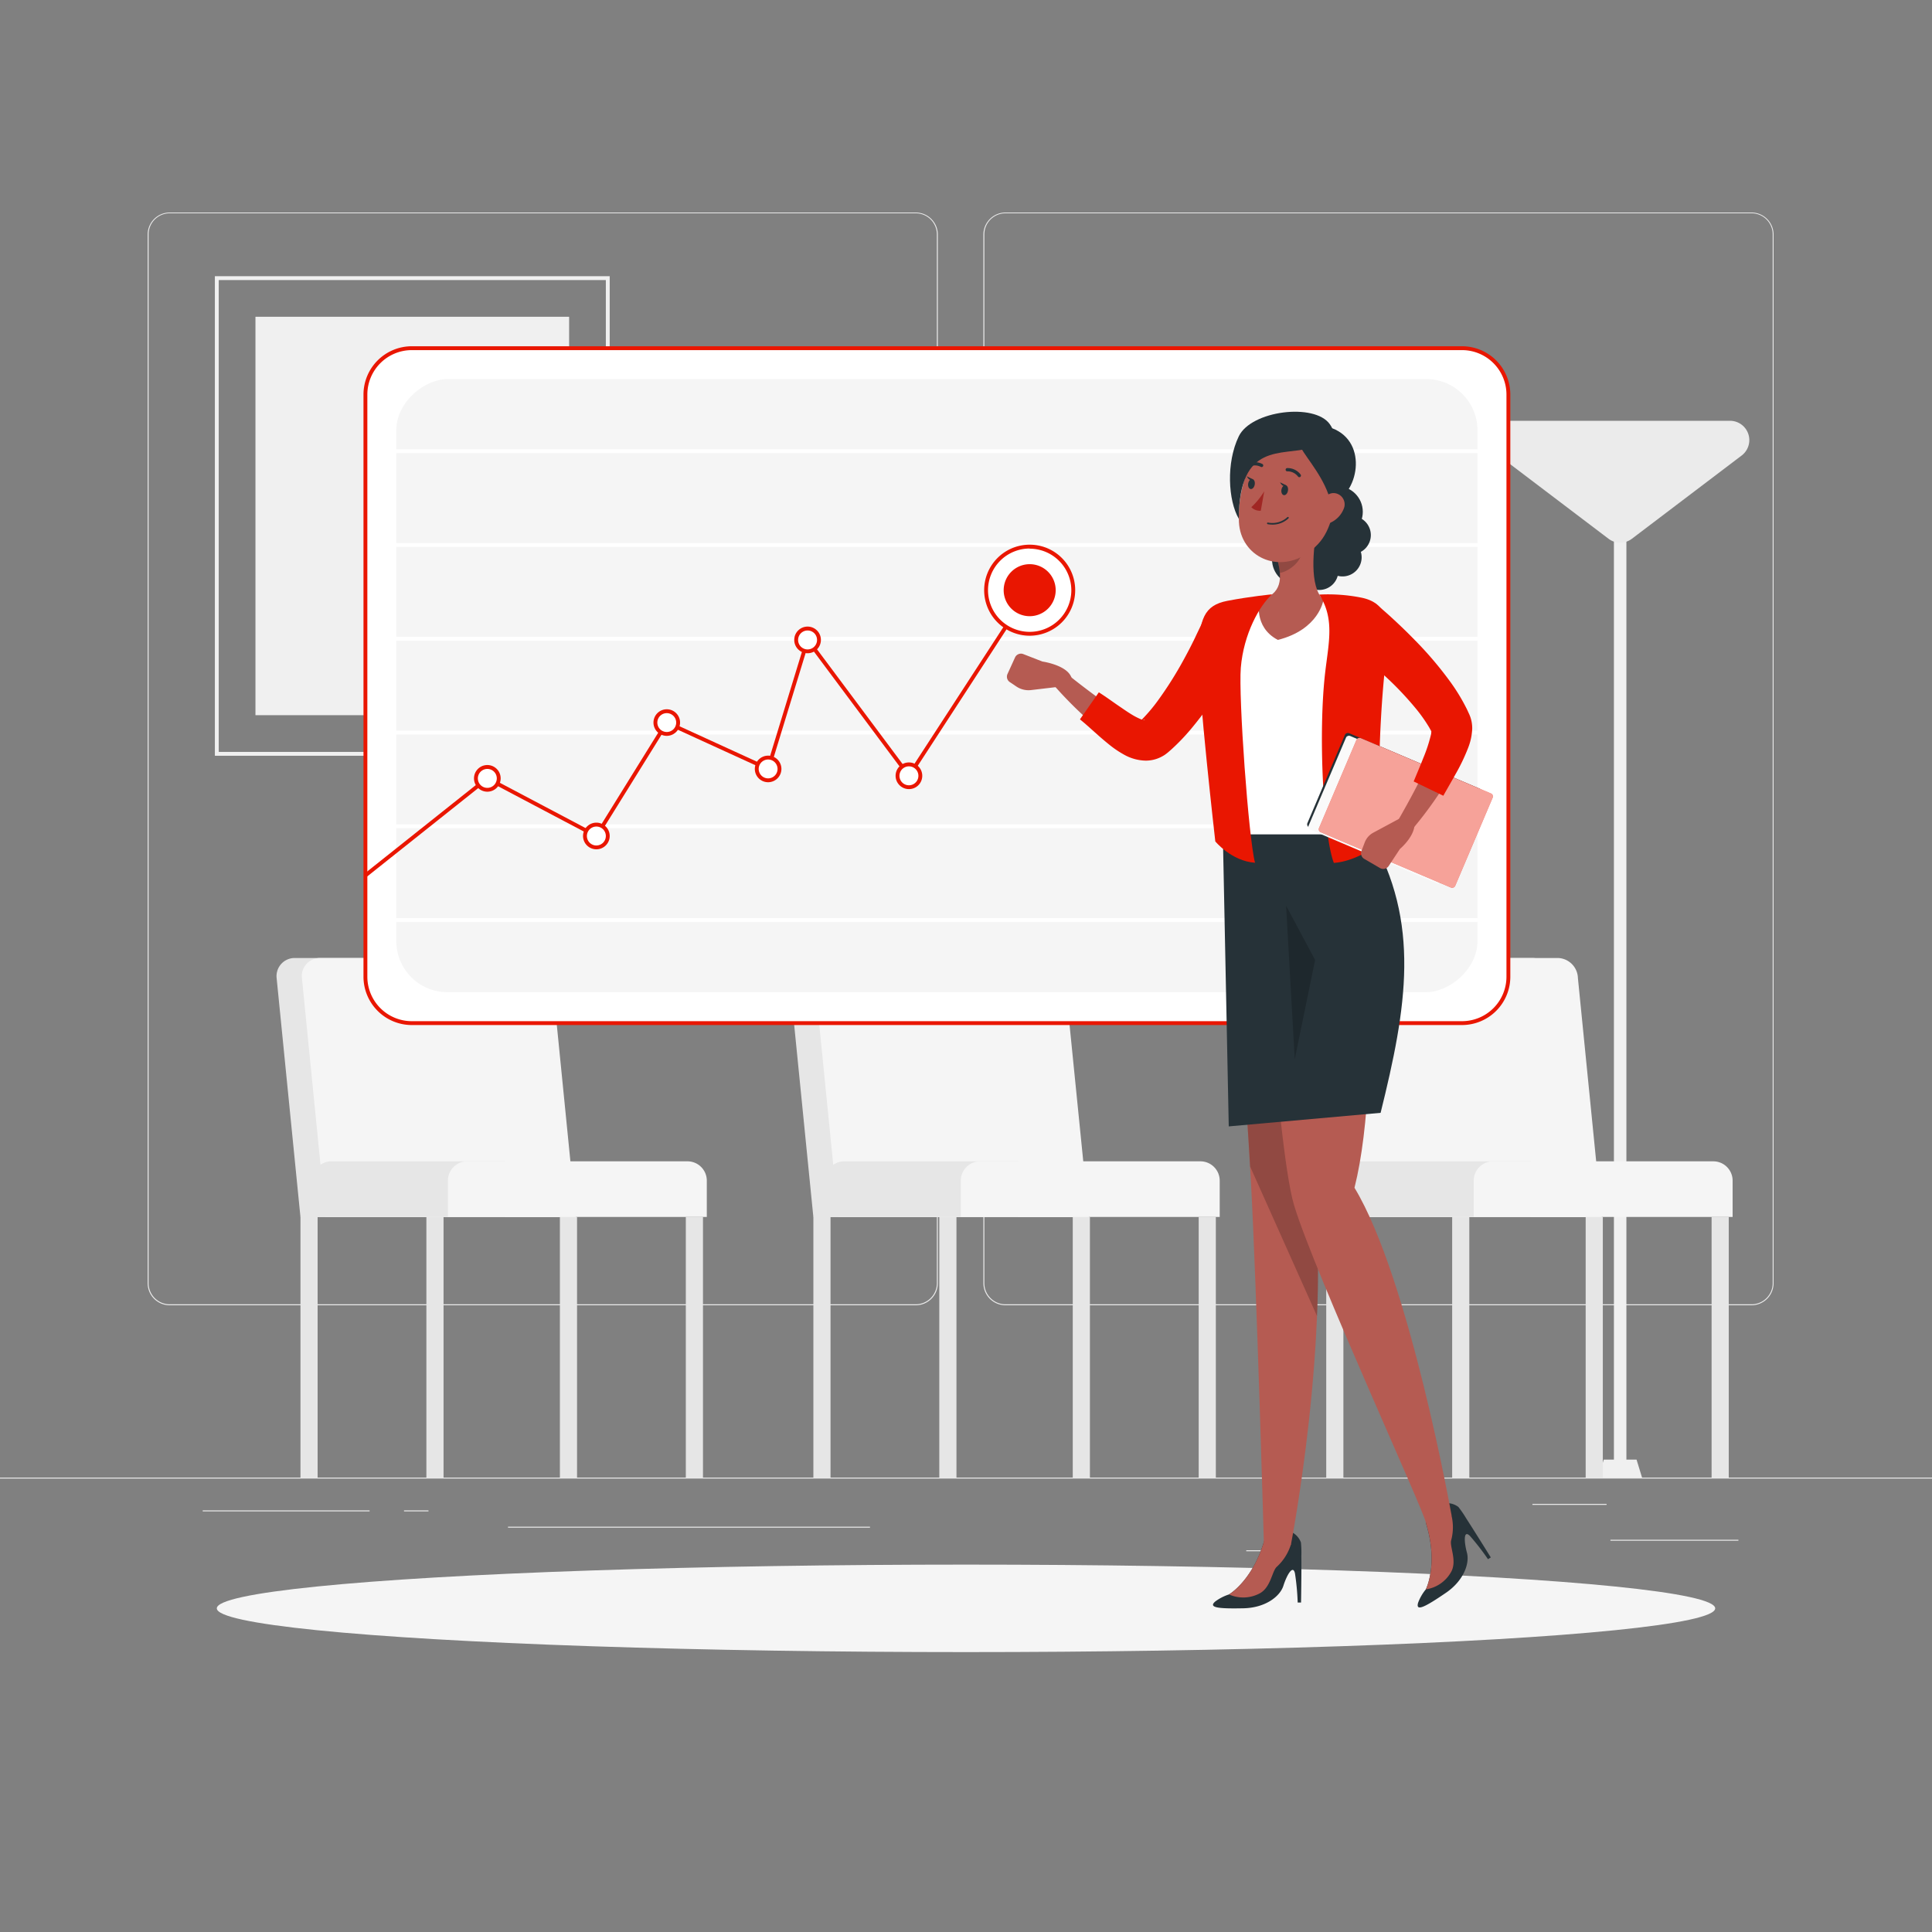 <svg xmlns="http://www.w3.org/2000/svg" viewBox="0 0 500 500"><rect x="0" y="0" width="500" height="500" fill="#808080" stroke="none"/><g id="freepik--background-complete--inject-2"><rect y="382.4" width="500" height="0.25" style="fill:#ebebeb"></rect><rect x="416.78" y="398.49" width="33.12" height="0.25" style="fill:#ebebeb"></rect><rect x="322.53" y="401.21" width="8.69" height="0.25" style="fill:#ebebeb"></rect><rect x="396.59" y="389.21" width="19.19" height="0.25" style="fill:#ebebeb"></rect><rect x="52.46" y="390.89" width="43.19" height="0.25" style="fill:#ebebeb"></rect><rect x="104.56" y="390.89" width="6.33" height="0.25" style="fill:#ebebeb"></rect><rect x="131.47" y="395.11" width="93.68" height="0.25" style="fill:#ebebeb"></rect><path d="M237,337.8H43.91a5.71,5.71,0,0,1-5.7-5.71V60.66A5.71,5.71,0,0,1,43.91,55H237a5.71,5.71,0,0,1,5.71,5.71V332.09A5.71,5.71,0,0,1,237,337.8ZM43.91,55.2a5.46,5.46,0,0,0-5.45,5.46V332.09a5.46,5.46,0,0,0,5.45,5.46H237a5.47,5.47,0,0,0,5.46-5.46V60.66A5.47,5.47,0,0,0,237,55.2Z" style="fill:#ebebeb"></path><path d="M453.31,337.8H260.21a5.72,5.72,0,0,1-5.71-5.71V60.66A5.72,5.72,0,0,1,260.21,55h193.1A5.71,5.71,0,0,1,459,60.66V332.09A5.71,5.71,0,0,1,453.31,337.8ZM260.21,55.2a5.47,5.47,0,0,0-5.46,5.46V332.09a5.47,5.47,0,0,0,5.46,5.46h193.1a5.47,5.47,0,0,0,5.46-5.46V60.66a5.47,5.47,0,0,0-5.46-5.46Z" style="fill:#ebebeb"></path><polygon points="423.54 377.75 420.91 377.75 420.91 134.56 417.68 134.56 417.68 377.75 415.05 377.75 413.63 382.4 417.68 382.4 420.91 382.4 424.96 382.4 423.54 377.75" style="fill:#f0f0f0"></polygon><path d="M422.32,139.44l28.4-21.54a5,5,0,0,0-3-9H390.89a5,5,0,0,0-3,9l28.41,21.54A5,5,0,0,0,422.32,139.44Z" style="fill:#ebebeb"></path><path d="M275.26,315H210.5l-6.18-61.89a4.7,4.7,0,0,1,4.54-5.18H264a5.35,5.35,0,0,1,5.09,5.18Z" style="fill:#e6e6e6"></path><path d="M281.8,315H217l-6.18-61.89a4.7,4.7,0,0,1,4.54-5.18h55.14a5.34,5.34,0,0,1,5.08,5.18Z" style="fill:#f5f5f5"></path><path d="M218.51,300.55h44.91a0,0,0,0,1,0,0v14.4a0,0,0,0,1,0,0h-49.9a0,0,0,0,1,0,0v-9.4A5,5,0,0,1,218.51,300.55Z" style="fill:#e6e6e6"></path><path d="M253.66,300.55h57a5,5,0,0,1,5,5v9.4a0,0,0,0,1,0,0h-67a0,0,0,0,1,0,0v-9.4A5,5,0,0,1,253.66,300.55Z" style="fill:#f5f5f5"></path><rect x="210.5" y="314.95" width="4.44" height="67.45" style="fill:#e6e6e6"></rect><rect x="243.09" y="314.95" width="4.44" height="67.45" style="fill:#e6e6e6"></rect><rect x="277.63" y="314.95" width="4.44" height="67.45" style="fill:#e6e6e6"></rect><rect x="310.22" y="314.95" width="4.44" height="67.45" style="fill:#e6e6e6"></rect><path d="M408,315H343.23l-6.17-61.89a4.7,4.7,0,0,1,4.54-5.18h55.14a5.34,5.34,0,0,1,5.08,5.18Z" style="fill:#e6e6e6"></path><path d="M414.53,315H349.77l-6.17-61.89a4.7,4.7,0,0,1,4.53-5.18h55.14a5.34,5.34,0,0,1,5.09,5.18Z" style="fill:#f5f5f5"></path><path d="M351.25,300.55h44.91a0,0,0,0,1,0,0v14.4a0,0,0,0,1,0,0h-49.9a0,0,0,0,1,0,0v-9.4A5,5,0,0,1,351.25,300.55Z" style="fill:#e6e6e6"></path><path d="M386.4,300.55h57a5,5,0,0,1,5,5v9.4a0,0,0,0,1,0,0h-67a0,0,0,0,1,0,0v-9.4A5,5,0,0,1,386.4,300.55Z" style="fill:#f5f5f5"></path><rect x="343.23" y="314.95" width="4.44" height="67.45" style="fill:#e6e6e6"></rect><rect x="375.82" y="314.95" width="4.44" height="67.45" style="fill:#e6e6e6"></rect><rect x="410.37" y="314.95" width="4.44" height="67.45" style="fill:#e6e6e6"></rect><rect x="442.96" y="314.95" width="4.44" height="67.45" style="fill:#e6e6e6"></rect><path d="M142.52,315H77.76l-6.17-61.89a4.69,4.69,0,0,1,4.53-5.18h55.14a5.34,5.34,0,0,1,5.09,5.18Z" style="fill:#e6e6e6"></path><path d="M149.06,315H84.3l-6.17-61.89a4.69,4.69,0,0,1,4.53-5.18H137.8a5.35,5.35,0,0,1,5.09,5.18Z" style="fill:#f5f5f5"></path><path d="M85.77,300.55h44.91a0,0,0,0,1,0,0v14.4a0,0,0,0,1,0,0H80.78a0,0,0,0,1,0,0v-9.4A5,5,0,0,1,85.77,300.55Z" style="fill:#e6e6e6"></path><path d="M120.92,300.55h57a5,5,0,0,1,5,5v9.4a0,0,0,0,1,0,0h-67a0,0,0,0,1,0,0v-9.4A5,5,0,0,1,120.92,300.55Z" style="fill:#f5f5f5"></path><rect x="77.76" y="314.95" width="4.44" height="67.45" style="fill:#e6e6e6"></rect><rect x="110.35" y="314.95" width="4.44" height="67.45" style="fill:#e6e6e6"></rect><rect x="144.9" y="314.95" width="4.44" height="67.45" style="fill:#e6e6e6"></rect><rect x="177.49" y="314.95" width="4.44" height="67.45" style="fill:#e6e6e6"></rect><path d="M157.79,195.59H55.61V71.48H157.79Zm-101.18-1H156.79V72.48H56.61Z" style="fill:#f0f0f0"></path><rect x="55.14" y="92.95" width="103.11" height="81.18" transform="translate(240.24 26.84) rotate(90)" style="fill:#f0f0f0"></rect></g><g id="freepik--Shadow--inject-2"><ellipse id="freepik--path--inject-2" cx="250" cy="416.24" rx="193.89" ry="11.32" style="fill:#f5f5f5"></ellipse></g><g id="freepik--Chart--inject-2"><rect x="94.57" y="90.11" width="295.81" height="174.67" rx="12" ry="12" style="fill:#fff"></rect><path d="M378.37,265.28H106.57a12.51,12.51,0,0,1-12.5-12.5V102.11a12.51,12.51,0,0,1,12.5-12.5h271.8a12.51,12.51,0,0,1,12.5,12.5V252.78A12.51,12.51,0,0,1,378.37,265.28ZM106.57,90.61a11.51,11.51,0,0,0-11.5,11.5V252.78a11.51,11.51,0,0,0,11.5,11.5h271.8a11.51,11.51,0,0,0,11.5-11.5V102.11a11.51,11.51,0,0,0-11.5-11.5Z" style="fill:#E91601"></path><rect x="163.14" y="37.54" width="158.67" height="279.81" rx="13.24" ry="13.24" transform="translate(419.91 -65.03) rotate(90)" style="fill:#f5f5f5"></rect><rect x="101.94" y="116.28" width="281.06" height="1" style="fill:#fff"></rect><rect x="101.94" y="140.54" width="281.06" height="1" style="fill:#fff"></rect><rect x="101.94" y="164.81" width="281.06" height="1" style="fill:#fff"></rect><rect x="101.94" y="189.08" width="281.06" height="1" style="fill:#fff"></rect><rect x="101.94" y="213.34" width="281.06" height="1" style="fill:#fff"></rect><rect x="101.94" y="237.61" width="281.06" height="1" style="fill:#fff"></rect><polygon points="94.88 226.95 94.25 226.16 126.07 200.85 154.17 215.69 172.37 186.36 198.48 198.31 208.82 164.52 235.21 199.9 266.06 152.47 266.9 153.01 235.26 201.65 209.2 166.7 199.1 199.69 172.76 187.64 154.52 217.01 126.18 202.04 94.88 226.95" style="fill:#E91601"></polygon><path d="M129.07,201.44a2.95,2.95,0,1,1-2.95-2.94A2.95,2.95,0,0,1,129.07,201.44Z" style="fill:#fff"></path><path d="M126.12,204.89a3.45,3.45,0,1,1,3.45-3.45A3.45,3.45,0,0,1,126.12,204.89Zm0-5.89a2.45,2.45,0,1,0,2.45,2.44A2.44,2.44,0,0,0,126.12,199Z" style="fill:#E91601"></path><path d="M175.51,187a2.95,2.95,0,1,1-2.94-2.94A2.94,2.94,0,0,1,175.51,187Z" style="fill:#fff"></path><path d="M172.57,190.44A3.44,3.44,0,1,1,176,187,3.45,3.45,0,0,1,172.57,190.44Zm0-5.88A2.44,2.44,0,1,0,175,187,2.45,2.45,0,0,0,172.57,184.56Z" style="fill:#E91601"></path><path d="M201.73,199a2.95,2.95,0,1,1-2.94-2.94A2.93,2.93,0,0,1,201.73,199Z" style="fill:#fff"></path><path d="M198.79,202.44a3.44,3.44,0,1,1,3.44-3.44A3.45,3.45,0,0,1,198.79,202.44Zm0-5.88a2.44,2.44,0,1,0,2.44,2.44A2.45,2.45,0,0,0,198.79,196.56Z" style="fill:#E91601"></path><path d="M212,165.61a2.95,2.95,0,1,1-3-2.94A2.95,2.95,0,0,1,212,165.61Z" style="fill:#fff"></path><path d="M209,169.06a3.45,3.45,0,1,1,3.45-3.45A3.45,3.45,0,0,1,209,169.06Zm0-5.89a2.45,2.45,0,1,0,2.45,2.44A2.44,2.44,0,0,0,209,163.17Z" style="fill:#E91601"></path><path d="M238.18,200.78a2.95,2.95,0,1,1-3-2.95A2.95,2.95,0,0,1,238.18,200.78Z" style="fill:#fff"></path><path d="M235.23,204.22a3.45,3.45,0,1,1,3.45-3.44A3.44,3.44,0,0,1,235.23,204.22Zm0-5.89a2.45,2.45,0,1,0,2.45,2.45A2.45,2.45,0,0,0,235.23,198.33Z" style="fill:#E91601"></path><circle cx="266.48" cy="152.74" r="11.28" transform="translate(-29.96 233.17) rotate(-45)" style="fill:#fff"></circle><path d="M266.48,164.52a11.78,11.78,0,1,1,11.78-11.78A11.79,11.79,0,0,1,266.48,164.52Zm0-22.56a10.78,10.78,0,1,0,10.78,10.78A10.79,10.79,0,0,0,266.48,142Z" style="fill:#E91601"></path><path d="M273.21,152.74a6.73,6.73,0,1,1-6.73-6.73A6.73,6.73,0,0,1,273.21,152.74Z" style="fill:#E91601"></path><path d="M157.29,216.35a2.95,2.95,0,1,1-2.95-2.94A2.95,2.95,0,0,1,157.29,216.35Z" style="fill:#fff"></path><path d="M154.34,219.8a3.45,3.45,0,1,1,3.45-3.45A3.45,3.45,0,0,1,154.34,219.8Zm0-5.89a2.45,2.45,0,1,0,2.45,2.44A2.44,2.44,0,0,0,154.34,213.91Z" style="fill:#E91601"></path></g><g id="freepik--Character--inject-2"><circle cx="346.04" cy="132.46" r="6.65" style="fill:#263238"></circle><circle cx="342.5" cy="140.19" r="6.65" style="fill:#263238"></circle><path d="M354.77,138.48a4.94,4.94,0,1,1-4.94-4.94A4.95,4.95,0,0,1,354.77,138.48Z" style="fill:#263238"></path><path d="M352.39,144.22a4.95,4.95,0,1,1-4.94-4.94A4.95,4.95,0,0,1,352.39,144.22Z" style="fill:#263238"></path><path d="M346.37,147.8a4.94,4.94,0,1,1-4.94-5A4.94,4.94,0,0,1,346.37,147.8Z" style="fill:#263238"></path><circle cx="335.85" cy="144.79" r="6.65" style="fill:#263238"></circle><path d="M320.85,165.44c-1.11,2.68-2.31,5.05-3.6,7.51s-2.72,4.79-4.24,7.12a66.74,66.74,0,0,1-5,6.77,44.91,44.91,0,0,1-6.11,6.15l-.44.35-.22.17-.3.24a6.23,6.23,0,0,1-2.2,1,7.94,7.94,0,0,1-3.63,0,17.3,17.3,0,0,1-4.69-1.87,48.31,48.31,0,0,1-7-5A105.4,105.4,0,0,1,272,176.49l3-3c2,1.62,4.08,3.27,6.16,4.84s4.16,3.12,6.29,4.53a46.72,46.72,0,0,0,6.35,3.72,9.85,9.85,0,0,0,2.75.9c.31,0,.51,0,.31,0a1.24,1.24,0,0,0-.42.18l.56-.51a57.18,57.18,0,0,0,9-11.59c1.34-2.14,2.56-4.38,3.77-6.63s2.34-4.61,3.34-6.79Z" style="fill:#b55b52"></path><path d="M323.94,164.27c-1.14,2.27-2.25,4.28-3.44,6.37s-2.4,4.1-3.68,6.12a106,106,0,0,1-8.5,11.79,53.7,53.7,0,0,1-5.3,5.52l-.8.69c-.26.21-.53.42-.81.61s-.61.37-.92.53a8.76,8.76,0,0,1-4.05.95,11.93,11.93,0,0,1-5.61-1.59,25.92,25.92,0,0,1-3.5-2.34c-1-.8-1.95-1.6-2.84-2.38-1.77-1.56-3.42-3.1-5-4.37l4.89-7c2.16,1.37,4,2.77,5.86,4,.91.64,1.8,1.23,2.65,1.75a16.86,16.86,0,0,0,2.37,1.22c.67.28,1.22.26.95.17a1.33,1.33,0,0,0-.75.12.61.61,0,0,0-.18.09.37.37,0,0,0-.14.07l.47-.47a43.19,43.19,0,0,0,3.92-4.63,96.9,96.9,0,0,0,6.9-10.93c1.05-1.92,2.07-3.88,3-5.85s1.94-4,2.74-5.9Z" style="fill:#E91601"></path><path d="M269.76,171.2l-5-1.95a1.69,1.69,0,0,0-2.07.9l-1.95,4.28a1.68,1.68,0,0,0,.59,2.09l1.71,1.15a5.63,5.63,0,0,0,3.8.92l7.36-.87,3.22-1.83C276.86,172.2,269.76,171.2,269.76,171.2Z" style="fill:#b55b52"></path><path d="M314.5,414.47a12.06,12.06,0,0,1,3.56-1.83h0s6.31-3.63,9.3-14.54l6.7-1.69a4.83,4.83,0,0,1,2.62,2.78,26.23,26.23,0,0,1,.11,3.54c.06,3.69-.08,12-.08,12h-.87a63.31,63.31,0,0,0-.7-7.52c-.51-2.43-2.13.44-3,3.19s-4.64,5.68-10.26,5.82C315.31,416.36,312.64,416.07,314.5,414.47Z" style="fill:#263238"></path><path d="M327.36,398.1c-3,10.91-9.3,14.54-9.3,14.54a9.06,9.06,0,0,0,7.79-.19c3.08-1.51,3.32-5.91,4.62-7a13,13,0,0,0,3.58-5.63C334.37,398.11,327.36,398.1,327.36,398.1Z" style="fill:#b55b52"></path><path d="M367,414.8a12,12,0,0,1,2-3.47h0s3.36-6.46,0-17.26l4.73-5a4.87,4.87,0,0,1,3.7.93,27.05,27.05,0,0,1,2,2.92c2,3.08,6.39,10.14,6.39,10.14l-.73.46a63.32,63.32,0,0,0-4.65-6c-1.74-1.77-1.55,1.53-.8,4.31s-.85,7.29-5.5,10.43C368.75,415.94,366.34,417.15,367,414.8Z" style="fill:#263238"></path><path d="M369,394.07c3.37,10.8,0,17.26,0,17.26a9,9,0,0,0,6.46-4.36c1.78-2.93-.39-6.77.11-8.38a12.89,12.89,0,0,0,0-6.67C375,390.3,369,394.07,369,394.07Z" style="fill:#b55b52"></path><path d="M317,211.09s5.27,67.54,6.75,94.9c1.53,28.45,3.33,93.17,3.33,93.17l7,.67s10.49-54.17,5.81-93.84c4.14-30.47,5.51-94.9,5.51-94.9Z" style="fill:#b55b52"></path><path d="M345.38,211.09H317s1.86,23.7,3.67,48.72c1.11,15.23,2.21,30.94,2.86,42.07l17.31,38.71a223.3,223.3,0,0,0-1-34.6c1.64-12,2.84-29.38,3.7-45.94C344.88,234.67,345.38,211.09,345.38,211.09Z" style="opacity:0.2"></path><path d="M325.36,211.09s4.75,85,9.56,100.87C340.23,329.51,369,392,369,394.07l6.67-1.86s-10.93-61.38-25.13-84.82c7.92-31.43,1.69-96.3,1.69-96.3Z" style="fill:#b55b52"></path><path d="M311.64,163c-.14,6.5.26,24.88,4.83,53h38.08c-.56-13.62-2.17-26.65,3.05-52.25a7,7,0,0,0-6-8.4c-2.16-.27-4.63-.52-7.2-.64a115.45,115.45,0,0,0-16.54,0c-3.56.32-7.36.9-10.27,1.39A7.17,7.17,0,0,0,311.64,163Z" style="fill:#fff"></path><path d="M340.86,136.65c-1,5.33-2.08,15.08,1.64,18.63,0,0-1.07,7.62-11.79,10.33-6.46-3.37-4.75-10.33-4.75-10.33,5.94-1.42,5.78-5.82,4.75-10Z" style="fill:#b55b52"></path><path d="M336.72,140.19l-6,5.13a16.93,16.93,0,0,1,.51,2.94c2.27-.33,5.39-2.82,5.63-5.2A7.77,7.77,0,0,0,336.72,140.19Z" style="opacity:0.2"></path><path d="M346.48,126.89c-2.07,8.66-2.77,12.36-7.85,16.1-7.65,5.61-17.52,1.21-18-7.89-.43-8.18,3-21,12-23S348.55,118.23,346.48,126.89Z" style="fill:#b55b52"></path><path d="M336.69,115.87c1.55,2.95,6.35,8,7.81,14.47,7-2.17,9.82-15.87.27-19.51C334.57,114.84,336.69,115.87,336.69,115.87Z" style="fill:#263238"></path><path d="M333.32,127c-.12.72-.6,1.23-1.07,1.14s-.74-.72-.61-1.43.6-1.23,1.07-1.15S333.45,126.27,333.32,127Z" style="fill:#263238"></path><path d="M324.72,125.42c-.13.72-.61,1.23-1.07,1.14s-.74-.72-.62-1.44.61-1.22,1.08-1.14S324.85,124.71,324.72,125.42Z" style="fill:#263238"></path><path d="M324.3,124.06l-1.62-.8S323.32,124.75,324.3,124.06Z" style="fill:#263238"></path><path d="M327.18,127.16a19.48,19.48,0,0,1-3.34,4.1,3.1,3.1,0,0,0,2.45.92Z" style="fill:#a02724"></path><path d="M329.3,135.77a7.67,7.67,0,0,1-1.22-.11.21.21,0,0,1,.08-.42,5.71,5.71,0,0,0,5-1.39.21.21,0,0,1,.31.29A6,6,0,0,1,329.3,135.77Z" style="fill:#263238"></path><path d="M347.69,131.82a6.56,6.56,0,0,1-3.52,3.51c-2.12.85-3.43-1-3.05-3.11.34-1.92,1.85-4.67,4.08-4.61A2.92,2.92,0,0,1,347.69,131.82Z" style="fill:#b55b52"></path><path d="M336.23,123.5a.47.47,0,0,1-.3-.16,3.41,3.41,0,0,0-2.75-1.36.42.42,0,0,1-.46-.38.42.42,0,0,1,.38-.46,4.21,4.21,0,0,1,3.5,1.67.44.44,0,0,1-.07.6A.43.43,0,0,1,336.23,123.5Z" style="fill:#263238"></path><path d="M322.88,120.87a.43.43,0,0,1-.23-.21.42.42,0,0,1,.19-.57,4.21,4.21,0,0,1,3.88,0,.42.42,0,1,1-.43.73,3.38,3.38,0,0,0-3.07,0A.41.41,0,0,1,322.88,120.87Z" style="fill:#263238"></path><path d="M332.91,125.62l-1.63-.8S331.93,126.32,332.91,125.62Z" style="fill:#263238"></path><path d="M316.47,215.94,318,291.51,357.3,288c6.75-27.25,10.49-49.21-2.75-72.08Z" style="fill:#263238"></path><polygon points="335.08 274.13 340.35 248.44 332.84 234.4 335.08 274.13" style="opacity:0.2"></polygon><path d="M329.22,153.81c-3.26,2.88-7.38,10.27-8.1,19-.62,7.56,2,44.14,3.68,50.47-6.09-.42-10.28-5.52-10.28-5.52s-4.48-39.24-4.35-48.39,1.48-12.72,7.45-13.87S329.22,153.81,329.22,153.81Z" style="fill:#E91601"></path><path d="M341.43,153.88c3.94,6.13,2.49,12.17,1.58,19.69-1.95,16-.51,42.78,2.19,49.75,6.09-.42,11.8-5,11.8-5s-1-26.2,1.88-49.39c1.12-9.08-.74-13.14-6.71-14.29A44,44,0,0,0,341.43,153.88Z" style="fill:#E91601"></path><rect x="347.6" y="189.94" width="26.46" height="38.29" rx="0.8" ry="0.8" transform="translate(27.29 459.42) rotate(-66.98)" style="fill:#263238"></rect><rect x="347.46" y="190.94" width="26.35" height="37.22" rx="0.79" ry="0.79" transform="translate(26.75 459.52) rotate(-66.98)" style="fill:#fafafa"></rect><rect x="350.6" y="191.22" width="26.46" height="38.29" rx="0.8" ry="0.8" transform="translate(27.94 462.96) rotate(-66.98)" style="fill:#E91601"></rect><rect x="350.6" y="191.22" width="26.46" height="38.29" rx="0.8" ry="0.8" transform="translate(27.94 462.96) rotate(-66.98)" style="fill:#fff;opacity:0.6"></rect><path d="M356.4,159.53c2.3,1.72,4.29,3.46,6.33,5.29s3.93,3.78,5.8,5.79a70.32,70.32,0,0,1,5.3,6.4,46.84,46.84,0,0,1,4.45,7.31l.46,1,.12.25.18.47a6.78,6.78,0,0,1,.28,1,9.66,9.66,0,0,1,.12,3.17,19.93,19.93,0,0,1-1.25,4.64,49.34,49.34,0,0,1-3.81,7.51,101.59,101.59,0,0,1-9.51,13l-3.39-2.45c1.27-2.22,2.56-4.5,3.78-6.77s2.4-4.55,3.46-6.85a50.36,50.36,0,0,0,2.71-6.8,12.88,12.88,0,0,0,.58-3,2.12,2.12,0,0,0-.07-.76s0,0,0,0,0,.05,0,0l-.1-.19-.4-.76a58.59,58.59,0,0,0-9-11.48c-1.73-1.81-3.58-3.52-5.45-5.22s-3.85-3.37-5.7-4.86Z" style="fill:#b55b52"></path><path d="M355.91,156.14c1,.82,1.83,1.55,2.73,2.34s1.73,1.56,2.58,2.35c1.7,1.59,3.37,3.21,5,4.89a94.49,94.49,0,0,1,9.2,10.85,48.76,48.76,0,0,1,3.92,6.4c.31.57.57,1.18.85,1.78l.12.26.22.57a9.93,9.93,0,0,1,.3,1.09,9.65,9.65,0,0,1,.18,1.83,15.06,15.06,0,0,1-1,4.89,49.31,49.31,0,0,1-3.17,6.7c-1.11,2-2.25,3.95-3.31,5.85l-7.67-3.7c.86-2.11,1.74-4.15,2.52-6.15a38.63,38.63,0,0,0,1.87-5.64,4,4,0,0,0,.14-1.67s0,.05,0,.18a1.25,1.25,0,0,0,.06.29,1,1,0,0,0,.07.18s0-.08-.07-.11c-.22-.4-.41-.8-.66-1.2a39.7,39.7,0,0,0-3.38-4.76,83.48,83.48,0,0,0-8.64-9c-1.56-1.43-3.18-2.81-4.82-4.16-.82-.67-1.65-1.34-2.48-2s-1.71-1.31-2.46-1.85Z" style="fill:#E91601"></path><path d="M366,212.38l-3.65-.62-6.95,3.74a4.78,4.78,0,0,0-2.21,2.52l-.84,2.21a1.68,1.68,0,0,0,.72,2.05l4.07,2.37a1.69,1.69,0,0,0,2.21-.47l2.95-4.47S366.77,216,366,212.38Z" style="fill:#b55b52"></path><path d="M339.15,115.93c-7.42,2.15-18.47-1.63-18.55,18.33-2.74-4.71-3.33-14.47,0-21.35,3.24-6.69,19.63-8.68,23.55-3.13S339.15,115.93,339.15,115.93Z" style="fill:#263238"></path></g></svg>